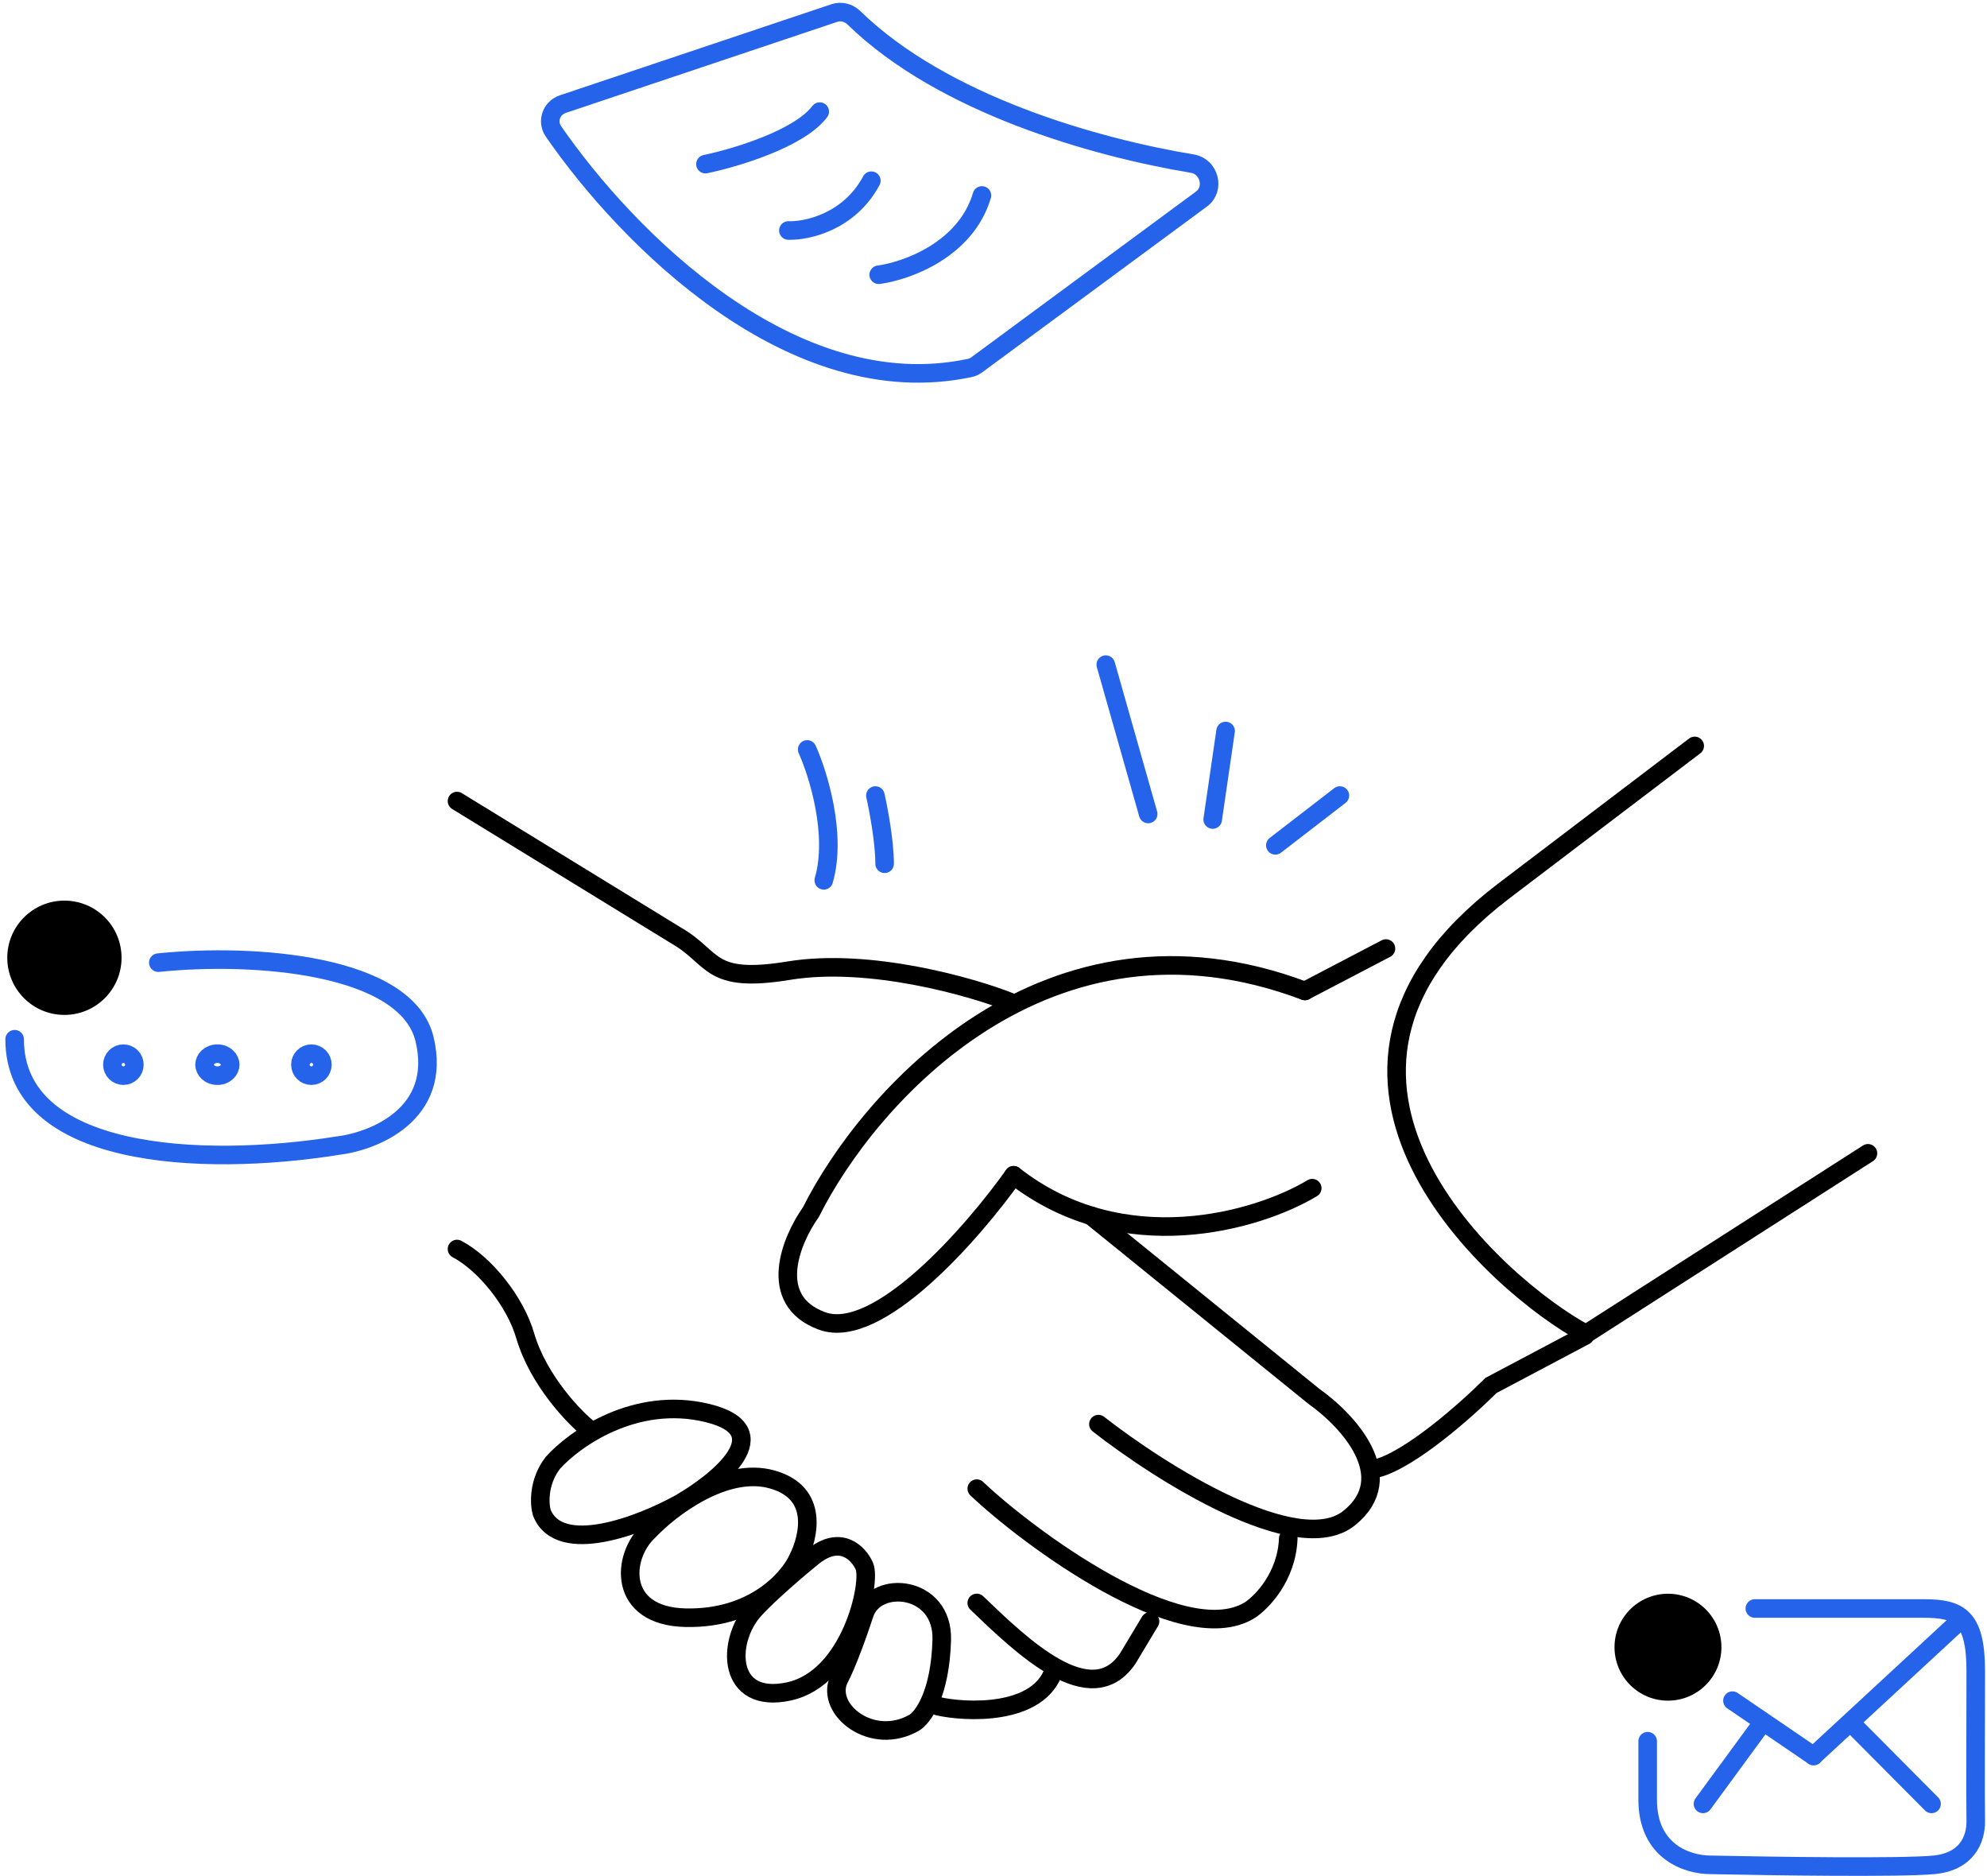 <svg width="214" height="202" viewBox="0 0 214 202" fill="none" xmlns="http://www.w3.org/2000/svg">
<path d="M101.03 183.73C103.876 184.392 111.948 184.842 113.536 179.76" stroke="black" stroke-width="2" stroke-linecap="round"/>
<path d="M105.198 172.613C109.962 177.179 117.506 184.524 121.476 178.569L123.858 174.598" stroke="black" stroke-width="2" stroke-linecap="round"/>
<path d="M105.198 160.305C110.624 165.466 127.272 177.853 134.577 173.406C135.901 172.546 138.587 169.793 138.746 165.664" stroke="black" stroke-width="2" stroke-linecap="round"/>
<path d="M118.3 153.357C124.983 158.585 139.739 167.928 145.297 163.481C150.855 159.035 145.098 152.894 141.525 150.38L117.506 130.926" stroke="black" stroke-width="2" stroke-linecap="round"/>
<path d="M49.219 134.5C52.196 136.064 55.482 140.121 56.563 143.83C57.953 148.594 61.857 152.697 63.511 153.954" stroke="black" stroke-width="2" stroke-linecap="round"/>
<path d="M108.772 107.899C104.802 106.311 93.686 103.095 84.951 104.525C76.217 105.954 77.011 103.135 72.842 100.753L49.22 86.262" stroke="black" stroke-width="2" stroke-linecap="round"/>
<path d="M140.533 106.708L149.268 102.143M148.275 158.122C151.928 157.169 158.002 151.77 160.583 149.189L170.706 143.829" stroke="black" stroke-width="2" stroke-linecap="round"/>
<path d="M141.327 127.948C135.504 131.455 120.921 135.769 109.169 126.559" stroke="black" stroke-width="2" stroke-linecap="round"/>
<path d="M109.168 126.56C104.801 132.713 94.558 144.465 88.523 142.242C82.489 140.018 85.215 133.507 87.332 130.53C93.486 118.222 112.742 96.228 140.533 106.709" stroke="black" stroke-width="2" stroke-linecap="round"/>
<path d="M101.427 176.583C101.268 182.459 99.376 184.987 98.449 185.516C93.933 188.097 88.921 184.127 90.32 180.9C91.28 179.112 92.567 175.425 93.09 173.804C94.308 170.033 101.586 170.707 101.427 176.583Z" stroke="black" stroke-width="2" stroke-linecap="round"/>
<path d="M84.95 182.142C78.28 183.572 78.201 176.783 81.179 173.408C82.133 172.327 84.514 170.104 87.531 167.651C90.548 165.198 92.494 167.291 93.089 168.644C93.876 170.43 91.62 180.713 84.95 182.142Z" stroke="black" stroke-width="2" stroke-linecap="round"/>
<path d="M73.834 174.202C66.529 174.043 66.886 167.651 69.864 164.872C72.18 162.424 78.082 157.884 83.164 159.314C88.246 160.743 87.134 165.467 85.943 167.849C84.95 170.033 81.139 174.36 73.834 174.202Z" stroke="black" stroke-width="2" stroke-linecap="round"/>
<path d="M76.216 152.167C68.434 150.261 61.857 154.946 59.541 157.527C57.953 159.591 58.086 161.96 58.35 162.886C60.256 167.651 69.07 164.21 73.238 161.894C77.473 159.446 83.998 154.073 76.216 152.167Z" stroke="black" stroke-width="2" stroke-linecap="round"/>
<path d="M86.936 80.703C88.127 83.35 90.151 89.874 88.722 94.797" stroke="#2563EB" stroke-width="2" stroke-linecap="round"/>
<path d="M94.28 85.668C94.611 87.124 95.273 90.631 95.273 93.013" stroke="#2563EB" stroke-width="2" stroke-linecap="round"/>
<path d="M119.094 71.572L123.659 87.651" stroke="#2563EB" stroke-width="2" stroke-linecap="round"/>
<path d="M131.997 78.719L130.607 88.247" stroke="#2563EB" stroke-width="2" stroke-linecap="round"/>
<path d="M144.304 85.668L137.356 91.028" stroke="#2563EB" stroke-width="2" stroke-linecap="round"/>
<circle cx="6.937" cy="103.136" r="6.154" fill="black"/>
<path d="M17.051 103.661C27.461 102.589 43.796 103.857 45.726 111.909C47.657 119.962 40.285 122.907 36.357 123.373C21.404 125.75 1.577 124.632 1.577 111.909" stroke="#2563EB" stroke-width="2" stroke-linecap="round"/>
<circle cx="13.289" cy="114.648" r="1.184" stroke="#2563EB" stroke-width="2"/>
<path d="M24.795 114.648C24.795 115.222 24.26 115.832 23.413 115.832C22.566 115.832 22.031 115.222 22.031 114.648C22.031 114.075 22.566 113.465 23.413 113.465C24.26 113.465 24.795 114.075 24.795 114.648Z" stroke="#2563EB" stroke-width="2"/>
<circle cx="33.537" cy="114.648" r="1.184" stroke="#2563EB" stroke-width="2"/>
<circle cx="179.64" cy="177.378" r="5.757" fill="black"/>
<path d="M188.999 173.209C192.49 173.209 202.466 173.209 207.158 173.209C210.959 173.209 212.789 174.05 212.789 179.935C212.789 185.654 212.742 193.061 212.789 196.05C212.822 198.152 211.775 200.478 208.284 200.814C204.793 201.151 190.781 200.955 184.212 200.814C181.772 200.814 177.455 199.431 177.455 193.808L177.455 187.502" stroke="#2563EB" stroke-width="2" stroke-linecap="round"/>
<path d="M186.587 183.135L195.321 189.09" stroke="#2563EB" stroke-width="2" stroke-linecap="round"/>
<path d="M195.321 189.09L211.202 174.4" stroke="#2563EB" stroke-width="2" stroke-linecap="round"/>
<path d="M183.411 194.25L189.814 185.516M199.347 185.516L208.026 194.25" stroke="#2563EB" stroke-width="2" stroke-linecap="round"/>
<path d="M182.52 80.324L161.875 96.006C135.671 116.056 161.279 138.553 170.807 143.648L201.179 124.195" stroke="black" stroke-width="2" stroke-linecap="round"/>
<path d="M94.638 29.585C97.615 29.188 104.007 26.925 105.754 21.049" stroke="#2563EB" stroke-width="2" stroke-linecap="round"/>
<path d="M84.91 24.821C86.895 24.887 91.461 23.907 93.843 19.461" stroke="#2563EB" stroke-width="2" stroke-linecap="round"/>
<path d="M75.978 17.674C79.154 17.014 86.062 14.96 88.285 12.02" stroke="#2563EB" stroke-width="2" stroke-linecap="round"/>
<path d="M104.454 39.622C85.318 43.704 67.463 25.529 59.602 14.14C58.867 13.074 59.385 11.624 60.613 11.212L89.853 1.406C90.591 1.158 91.402 1.365 91.96 1.909C101.522 11.241 117.921 15.88 128.423 17.622C130.238 17.923 130.883 20.34 129.402 21.431L105.197 39.285C104.977 39.448 104.722 39.565 104.454 39.622Z" stroke="#2563EB" stroke-width="2" stroke-linecap="round"/>
</svg>
